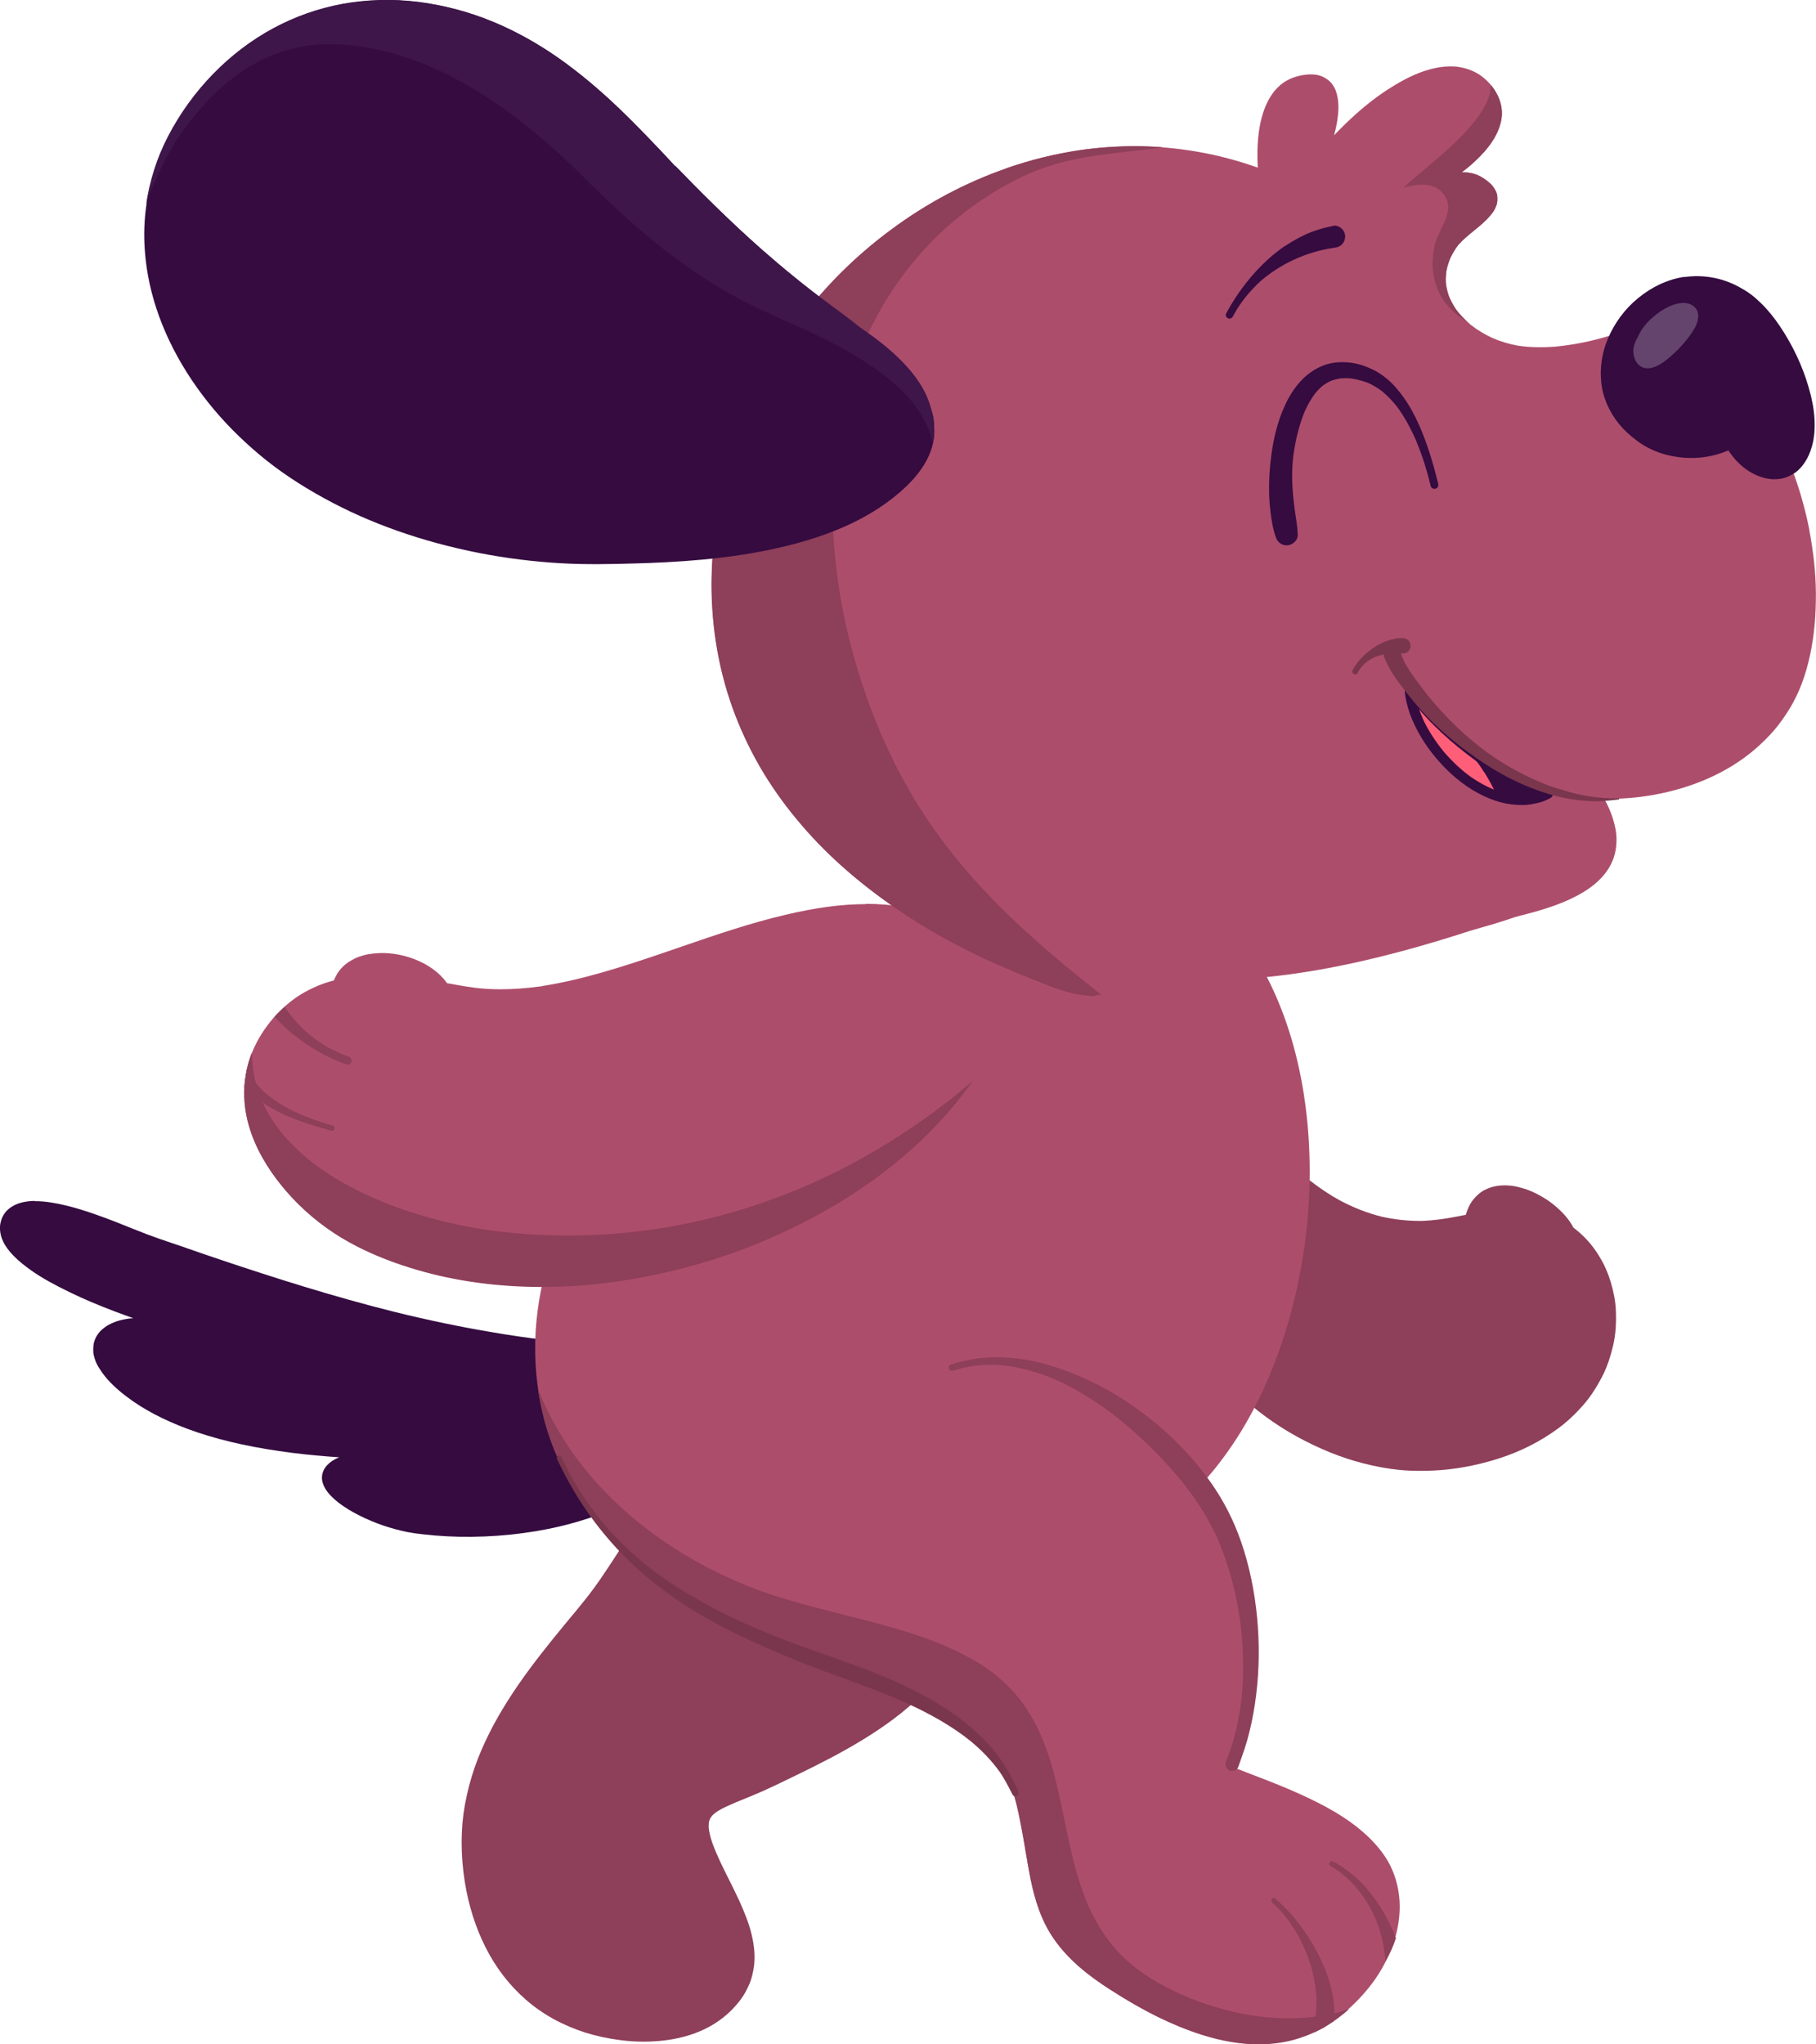 <?xml version="1.0" encoding="UTF-8"?>
<svg id="Layer_2" data-name="Layer 2" xmlns="http://www.w3.org/2000/svg" viewBox="0 0 183.44 206.44">
  <defs>
    <style>
      .cls-1 {
        fill: #fe5e78;
      }

      .cls-2 {
        fill: #8e3f59;
      }

      .cls-3 {
        fill: #ad4d6c;
      }

      .cls-4 {
        fill: #3e164a;
      }

      .cls-5 {
        fill: #64446c;
      }

      .cls-6 {
        fill: #350b40;
      }

      .cls-7 {
        fill: #7a364d;
      }
    </style>
  </defs>
  <g id="OBJECTS">
    <g>
      <path class="cls-6" d="M3.53,121.27c-.22,0-.44,.02-.66,.04-.35,.04-.69,.11-1,.22-.36,.12-.68,.3-.99,.55-.46,.37-.76,.93-.86,1.58-.07,.53,.02,1.11,.28,1.67,.22,.49,.59,1,1.12,1.53,.47,.48,1.06,.96,1.79,1.47,1.03,.72,2.23,1.39,3.87,2.18,1.36,.66,2.82,1.28,4.46,1.9,.64,.24,1.29,.48,1.94,.71h-.04c-.18,0-.36,.02-.54,.05-.56,.09-1,.2-1.38,.36-.22,.09-.44,.19-.65,.31-.16,.09-.3,.21-.44,.32l-.11,.09c-.32,.26-.53,.6-.65,.84-.15,.31-.23,.62-.24,.92-.01,.2-.02,.4,0,.59,.02,.22,.09,.43,.15,.64,.09,.29,.22,.57,.43,.9,.26,.42,.55,.81,.87,1.17,.65,.73,1.48,1.44,2.55,2.19,1.76,1.22,3.95,2.28,6.5,3.14,2.78,.93,5.93,1.61,9.65,2.08,1.54,.19,3.12,.34,4.68,.44-.5,.2-.9,.47-1.19,.77-.44,.45-.63,1.06-.52,1.62,.11,.52,.41,1.03,.9,1.53,.45,.46,1.02,.9,1.72,1.33,.67,.41,1.44,.8,2.29,1.16,.74,.32,1.56,.6,2.43,.84,.41,.11,.83,.21,1.26,.3,.52,.1,1.05,.17,1.6,.23,1.58,.18,3.23,.27,4.88,.25,1.73-.02,3.5-.14,5.25-.38,3.4-.45,6.62-1.34,9.56-2.64,.19-.08,.3-.21,.31-.36,.04,0,.07,0,.1,0,.08,0,.14,0,.2-.02,.24-.05,.56-.2,.69-.42,.36-.65,.63-1.24,.82-1.81,.24-.71,.37-1.43,.45-1.97,.18-1.23,.15-2.55-.11-4.03-.21-1.27-.66-2.57-1.33-3.86-.61-1.17-1.42-2.23-2.4-3.15-.04-.08-.09-.16-.14-.22-.19-.22-.46-.37-.83-.44-.35-.06-.7-.1-1.05-.13l-.24-.02-.66-.07-.66-.07c-.87-.09-1.74-.19-2.62-.3-1.74-.21-3.53-.47-5.32-.78-3.16-.53-6.47-1.22-9.83-2.05-6.28-1.57-12.23-3.48-17.22-5.15-1.45-.49-2.9-.98-4.34-1.49l-.95-.32c-.83-.28-1.65-.56-2.47-.87-.65-.25-1.29-.51-1.93-.76-.77-.31-1.54-.62-2.33-.91-1.66-.61-3.46-1.22-5.36-1.53-.6-.1-1.18-.15-1.71-.14"/>
      <path class="cls-2" d="M75.82,146.32c-.96,0-1.88,.1-2.74,.31-.55,.13-1.14,.33-1.75,.59-.52,.22-1.05,.52-1.72,.97-.82,.55-1.62,1.27-2.53,2.25-1.75,1.89-3.18,4.08-4.45,6.01l-.24,.38c-.59,.9-1.17,1.8-1.78,2.68-.64,.93-1.33,1.83-2.1,2.76l-.25,.31c-3.21,3.86-6.53,7.86-8.82,12.41-.61,1.22-1.11,2.38-1.51,3.54-.4,1.16-.72,2.38-.97,3.73-.44,2.43-.44,5.07,0,7.83,.38,2.35,1.08,4.56,2.09,6.56,1.03,2.05,2.41,3.84,4.09,5.3,1.71,1.49,3.75,2.6,6.07,3.33,1.04,.32,2.18,.57,3.41,.73,.8,.11,1.61,.16,2.41,.16,.39,0,.77-.01,1.16-.04,2.37-.15,4.41-.77,6.07-1.83,1.01-.65,1.89-1.47,2.6-2.44,.31-.42,.58-.92,.84-1.52,.26-.59,.37-1.22,.45-1.7,.14-.96,.07-2.03-.22-3.27-.29-1.21-.77-2.34-1.19-3.29-.34-.75-.71-1.49-1.08-2.23-.61-1.22-1.25-2.48-1.72-3.79-.19-.57-.3-1.04-.35-1.49,0-.19,0-.38,.02-.57,.03-.12,.07-.23,.12-.35,.06-.11,.13-.2,.2-.3,.16-.16,.34-.31,.55-.45,.59-.36,1.24-.63,1.81-.88l.83-.34c.65-.26,1.29-.53,1.93-.81,.92-.41,1.83-.85,2.73-1.29l.58-.28c1.14-.55,2.27-1.11,3.39-1.7,2.56-1.34,4.69-2.65,6.52-4.02,2.13-1.59,3.93-3.39,5.34-5.35,.3-.41,.57-.84,.84-1.27,.22-.36,.13-.83-.21-1.05-.12-.08-.27-.12-.42-.12-.19,0-.38,.07-.51,.19,.03-.06,.05-.12,.06-.19,.12-.57,.2-1.16,.23-1.74,.05-.66,0-1.33-.03-1.83-.08-1.05-.33-2.13-.77-3.32-.37-.98-.91-1.98-1.66-3.07-1.28-1.86-3.07-3.57-5.46-5.23-2.22-1.53-4.55-2.7-6.94-3.46-1.7-.54-3.35-.81-4.91-.81"/>
      <path class="cls-2" d="M124.77,111.79c-.11,0-.19,.02-.27,.06-.98,.45-1.88,1.04-2.67,1.75-.75,.68-1.43,1.5-2,2.43-1.07,1.73-1.78,3.79-2.1,6.12-.14,.98-.18,2.04-.14,3.31,.04,1.04,.16,2.1,.37,3.14,.45,2.18,1.31,4.35,2.57,6.46,2.46,4.13,6.07,7.58,10.46,10,2.23,1.23,4.5,2.15,6.75,2.72,1.21,.31,2.42,.53,3.58,.65,.69,.07,1.4,.1,2.15,.1,.44,0,.86-.01,1.3-.03,2.13-.09,4.35-.5,6.6-1.21,2.2-.7,4.22-1.72,6-3.03,.85-.62,1.67-1.37,2.5-2.31,.7-.78,1.3-1.68,1.91-2.83,.5-.93,.88-2.01,1.18-3.31,.24-1.04,.32-2.2,.26-3.53-.04-.88-.21-1.79-.51-2.8-.25-.85-.6-1.67-1.04-2.41-.5-.86-1.06-1.58-1.7-2.21-.37-.36-.71-.65-1.04-.9-.43-.83-1.11-1.61-2.08-2.38-.46-.37-.99-.7-1.65-1.04-.58-.3-1.21-.53-1.87-.68-.44-.11-.9-.16-1.34-.16-.71,0-1.36,.14-1.93,.42-.47,.22-.89,.58-1.26,1.04-.32,.4-.56,.91-.74,1.52l-.45,.08-.39,.08c-1.39,.27-2.52,.41-3.55,.45h-.29c-1.24,0-2.51-.14-3.78-.42-1.46-.36-2.92-.93-4.33-1.69-1.91-1.06-3.85-2.56-6.11-4.72-1.25-1.2-2.54-2.55-3.75-3.84,.04-.11,.03-.26-.03-.41-.1-.24-.36-.41-.63-.41"/>
      <path class="cls-3" d="M110.75,86.16c-.82,0-1.67,.04-2.53,.11-2.41,.2-5.01,.73-7.94,1.6-2.4,.72-4.86,1.63-7.52,2.78-2.42,1.06-4.77,2.22-6.99,3.45-5.19,2.88-10.08,6.34-14.51,10.26-2.26,2-4.43,4.19-6.45,6.51-2,2.31-3.79,4.75-5.3,7.25-3.25,5.36-5.06,10.84-5.4,16.28-.18,2.99,.1,5.97,.84,8.83,.73,2.8,1.95,5.5,3.62,8.02,2.93,4.41,7.28,8.32,12.95,11.62,3.22,1.88,6.94,3.57,11.36,5.18l1.54,.56c3.13,1.12,6.38,2.28,9.39,3.84,1.98,1.04,3.6,2.14,4.96,3.35,.93,.86,1.72,1.78,2.36,2.75,.55,.87,.99,1.8,1.32,2.76,.2,.63,.34,1.28,.46,1.85,.16,.72,.29,1.44,.42,2.16,.11,.58,.2,1.17,.3,1.76,.11,.65,.22,1.3,.34,1.94,.34,1.84,.88,4.2,2.14,6.23,1.6,2.59,4.05,4.37,6.01,5.63,3.38,2.18,6.32,3.63,9.24,4.56,2,.64,3.93,.96,5.76,.96,1.49,0,2.91-.22,4.22-.65,2.58-.84,5-2.62,7-5.12,.93-1.17,1.68-2.48,2.24-3.91,.54-1.38,.82-2.86,.81-4.26-.01-1.4-.33-2.78-.92-4-.49-1-1.24-1.99-2.22-2.94-2.06-1.98-4.62-3.29-6.85-4.31-1.68-.77-3.43-1.44-5.13-2.09l-1.42-.55c.2-.74,.37-1.49,.51-2.22,.25-1.3,.45-2.67,.59-4.21,.26-2.79,.21-5.64-.14-8.47-.35-2.87-1.02-5.64-1.99-8.25-.5-1.34-1.08-2.65-1.73-3.89-.25-.48-.54-.97-.89-1.5,1.1-1.13,2.17-2.48,3.28-4.11,1.13-1.67,2.18-3.54,3.11-5.55,1.82-3.95,3.14-8.27,3.92-12.86,.78-4.57,.98-9.16,.6-13.65-.4-4.63-1.4-8.9-2.97-12.68-.74-1.78-1.6-3.44-2.56-4.92-.48-1.15-.93-2.05-1.42-2.83-.72-1.15-1.62-2.21-2.66-3.17-.95-.86-2-1.6-3.12-2.19-1.1-.57-2.27-1.02-3.49-1.33-1.59-.41-3.28-.61-5.17-.61"/>
      <path class="cls-3" d="M182.78,53.56c-.43-2.19-1.05-4.34-1.84-6.4-1.28-3.31-2.97-6.26-5.03-8.77-2.22-2.7-4.77-4.74-7.58-6.04-.14-.06-.29-.08-.44-.06-.07,.01-.14,.03-.19,.06-.16-.16-.4-.23-.63-.2-.08,.01-.16,.04-.23,.07-.93,.45-1.89,.86-2.86,1.22l-.15,.07h0c-1.8,.61-3.58,1.07-5.31,1.32-.45,.07-.9,.12-1.36,.17-1.43,.11-2.67,.08-3.81-.09-.9-.16-1.78-.42-2.62-.79-.79-.37-1.52-.81-2.18-1.33-.57-.49-1.07-1.01-1.48-1.56-.31-.47-.56-.93-.74-1.4-.14-.42-.23-.83-.28-1.26-.03-.41,0-.82,.05-1.2,.09-.47,.23-.91,.42-1.35,.24-.49,.5-.93,.78-1.3,.47-.54,1.03-1,1.58-1.44,.58-.47,1.17-.95,1.66-1.53,.12-.14,.23-.28,.33-.43,.11-.16,.19-.34,.27-.53,.15-.35,.13-.73,.11-1.02-.04-.38-.26-.71-.47-.99-.1-.14-.23-.25-.36-.36-.19-.17-.41-.33-.67-.49-.59-.37-1.29-.55-2.09-.52,.69-.53,1.29-1.07,1.84-1.62,1.33-1.35,2.07-2.71,2.2-4.02,.14-1.48-.65-3.04-2.06-4.09-.61-.45-1.35-.75-2.18-.9-.59-.11-1.25-.1-1.97,0-.12,.02-.23,.03-.35,.06-1.51,.29-3.03,.96-4.91,2.17-1.46,.94-2.89,2.1-4.38,3.55-.37,.36-.73,.73-1.09,1.1,.22-.8,.34-1.47,.4-2.09,.08-.84,.03-1.56-.16-2.2-.08-.29-.21-.56-.4-.83-.18-.27-.45-.5-.82-.71-.53-.3-1.23-.39-2.08-.26-.04,0-.08,.01-.13,.02-.98,.17-1.79,.56-2.42,1.16-.61,.58-1.09,1.35-1.44,2.3-.42,1.14-.64,2.44-.69,4.09-.01,.64,0,1.23,.03,1.79-3.97-1.42-8.13-2.14-12.35-2.16-1.89,0-3.82,.13-5.74,.42-2.45,.37-4.89,.97-7.26,1.8-4.14,1.44-8.06,3.52-11.67,6.19-1.8,1.33-3.51,2.8-5.08,4.36-1.51,1.5-2.99,3.21-4.38,5.07-2.67,3.57-4.76,7.52-6.22,11.75-.76,2.19-1.35,4.53-1.8,7.18-.43,2.49-.65,5-.66,7.43,0,4.63,.8,9.08,2.4,13.24,.77,2.01,1.74,3.98,2.87,5.85,1.09,1.8,2.4,3.58,3.87,5.3,2.75,3.2,6.2,6.19,10.26,8.88,1.9,1.26,3.93,2.44,6.19,3.59,2,1.02,4.18,1.99,6.87,3.06l.51,.2c.78,.31,1.6,.64,2.42,.9,1.03,.33,2.07,.52,3.08,.57,.04,0,.09,0,.13,0,.1-.01,.19-.05,.27-.1,4.4-.19,9.1-.67,14.36-1.45,5.06-.76,10.15-1.73,14.89-2.67l.1-.04h0s.07,0,.11,0c.12-.02,.23-.06,.33-.13,.34-.24,.75-.51,1.17-.74,.65-.32,1.33-.55,1.91-.73,.81-.25,1.66-.45,2.38-.61,1-.22,2.02-.43,3.03-.64,1.95-.4,3.97-.8,5.91-1.35,1.62-.45,2.89-.92,3.98-1.46,1.36-.67,2.33-1.39,3.06-2.25,.4-.47,.73-1.02,.95-1.59,.23-.61,.35-1.28,.35-2.03,0-.65-.13-1.38-.4-2.21-.19-.59-.46-1.21-.84-1.91,1.41,.04,2.87-.05,4.31-.27,.24-.04,.49-.08,.73-.12,1.92-.35,3.75-.9,5.43-1.64,1.75-.77,3.33-1.75,4.69-2.9,.72-.61,1.38-1.27,1.98-1.95,.57-.67,1.12-1.44,1.63-2.28,.91-1.51,1.58-3.27,2.03-5.38,.4-1.88,.59-3.89,.58-6.14-.01-2.06-.24-4.21-.66-6.4Z"/>
      <path class="cls-2" d="M54.94,143.26c.73,2.8,1.94,5.5,3.62,8.02,2.94,4.42,7.3,8.33,12.96,11.63,3.2,1.87,6.92,3.56,11.36,5.18l1.54,.56,.1,.04c3.1,1.11,6.3,2.26,9.29,3.8,2,1.05,3.61,2.15,4.95,3.35,.93,.86,1.73,1.78,2.36,2.74,.55,.88,.99,1.81,1.32,2.76,.19,.64,.34,1.28,.46,1.85,.15,.72,.29,1.43,.42,2.15,.1,.59,.2,1.17,.3,1.75l.07,.41,.02,.1c.08,.48,.16,.96,.25,1.43,.34,1.84,.89,4.21,2.15,6.24,1.6,2.59,4.06,4.38,6.02,5.64,3.37,2.18,6.31,3.62,9.24,4.56,2,.64,3.94,.97,5.77,.97,1.49,0,2.91-.22,4.23-.66,1.74-.57,3.4-1.55,4.91-2.9-.39,.13-.78,.25-1.18,.35-1.13,.28-2.28,.46-3.44,.54-2.41,.15-4.85-.08-7.2-.64-1.19-.28-2.36-.63-3.5-1.06-1.09-.41-2.15-.88-3.18-1.42-.98-.51-1.93-1.08-2.82-1.75-.83-.62-1.6-1.32-2.28-2.1-.63-.72-1.2-1.49-1.69-2.32-.48-.8-.9-1.65-1.25-2.51-.73-1.79-1.23-3.65-1.66-5.53-.84-3.76-1.39-7.64-2.93-11.2h0s0,0,0,0c0-.01-.01-.03-.02-.04,0,0,0,0,0-.01,0,0,0,0,0,0,0,0,0,0,0,0,0,0,0,0,0,0-.31-.68-.64-1.35-1.03-1.99-.38-.64-.81-1.25-1.27-1.83,.02,.02,.03,.03,.04,.06-.44-.53-.9-1.05-1.41-1.52s-1.03-.9-1.59-1.3c.02,.01,.03,.02,.05,.03-.86-.61-1.77-1.14-2.7-1.61-.98-.5-1.99-.94-3.02-1.34,0,0,.02,0,.03,.01-.02,0-.04-.01-.06-.02,0,0,0,0,0,0,0,0,0,0,0,0-4.28-1.62-8.77-2.5-13.16-3.72-1.13-.31-2.25-.65-3.36-1.02-.94-.32-1.87-.67-2.79-1.06-1.79-.75-3.53-1.61-5.21-2.59-4.11-2.41-7.85-5.49-10.8-9.24-1.48-1.88-2.76-3.91-3.77-6.08-.26-.57-.51-1.14-.74-1.72,.15,1.02,.35,2.02,.61,3.01"/>
      <path class="cls-2" d="M105.13,175.23s0,0,0-.01c0,0,0,0,0,.01"/>
      <path class="cls-2" d="M98.55,137.21c-.85,.12-1.68,.31-2.49,.58-.17,.05-.28,.23-.23,.41,.05,.17,.24,.28,.42,.23,.64-.21,1.29-.37,1.95-.48h-.02c1.1-.15,2.22-.17,3.32-.05,1.5,.18,2.98,.59,4.39,1.12-.05-.02-.09-.03-.14-.06,2.23,.86,4.27,2.11,6.21,3.5-.06-.04-.12-.09-.19-.13,1.44,1.05,2.8,2.22,4.09,3.46,1.2,1.16,2.35,2.38,3.41,3.66,1.46,1.81,2.74,3.76,3.7,5.88,1.09,2.52,1.81,5.17,2.23,7.87,0,0,0-.01,0-.02,.41,2.78,.5,5.6,.21,8.4,0,0,0-.01,0-.02,0,.01,0,.02,0,.03,0,.05,0,.1-.02,.15,0-.02,0-.05,0-.07-.23,1.96-.66,3.9-1.36,5.74,.02-.05,.04-.1,.06-.16-.1,.25-.19,.5-.28,.75-.06,.16,0,.38,.08,.51,.09,.15,.24,.26,.42,.31,.17,.04,.35,.01,.51-.08,.17-.1,.24-.24,.3-.42,.1-.28,.2-.57,.3-.85,.1-.27,.19-.54,.28-.81,.2-.6,.37-1.2,.52-1.82,.3-1.22,.52-2.46,.67-3.7,.32-2.6,.34-5.23,.09-7.84-.25-2.57-.76-5.13-1.6-7.57-.74-2.15-1.77-4.19-3.09-6.05-1.34-1.9-2.92-3.64-4.65-5.19-.93-.83-1.91-1.59-2.92-2.32-.98-.7-2.01-1.35-3.07-1.93-2.07-1.14-4.29-2.04-6.57-2.63-1.08-.28-2.19-.43-3.3-.51-.38-.03-.77-.04-1.15-.04-.7,0-1.41,.05-2.1,.14m26.67,26.09s.01,.09,.02,.13c0-.04-.01-.09-.02-.13m.19,8.4s0-.06,0-.08c0,0,0,0,0-.01,0,.03,0,.06-.01,.09"/>
      <path class="cls-7" d="M56.38,146.99c-.12,.07-.16,.21-.11,.34,1.03,2.22,2.28,4.34,3.75,6.3,.7,.93,1.45,1.83,2.24,2.69,.78,.84,1.6,1.63,2.46,2.39,.85,.75,1.74,1.46,2.66,2.13,.92,.67,1.88,1.32,2.86,1.91,2.02,1.21,4.12,2.27,6.26,3.24,2.48,1.12,5.01,2.14,7.58,3.07,2.53,.92,5.06,1.82,7.51,2.93,2.31,1.06,4.56,2.29,6.54,3.9-.04-.03-.07-.06-.11-.09,1.11,.92,2.11,1.94,2.95,3.11-.02-.03-.04-.06-.06-.09,.53,.75,.95,1.58,1.37,2.4,.08,.16,.29,.22,.44,.14,.17-.09,.21-.28,.14-.45-.3-.68-.62-1.34-.99-1.98-.32-.56-.68-1.1-1.06-1.62-.71-.97-1.55-1.83-2.45-2.63-1.86-1.65-3.99-2.96-6.21-4.06-2.2-1.1-4.49-2-6.81-2.82-2.29-.81-4.59-1.6-6.85-2.49-1.23-.48-2.46-1.01-3.67-1.56l.15,.07c-.89-.41-1.78-.83-2.65-1.29-.86-.45-1.7-.93-2.54-1.41-1.63-.95-3.2-2.02-4.68-3.21,.01,.01,.02,.02,.04,.03-.03-.02-.06-.05-.08-.07,0,0,0,0,0,0h0c-1-.82-1.95-1.7-2.85-2.63-.98-1.02-1.87-2.11-2.7-3.26h0c-1.08-1.53-2.02-3.15-2.81-4.86-.04-.09-.13-.13-.22-.13-.04,0-.08,.01-.12,.03m8.7,10.86l.05,.04s-.03-.03-.05-.04c0,0,0,0,0,0"/>
      <path class="cls-2" d="M128.49,191.74c-.09,.09-.11,.27,0,.36,.57,.5,1.07,1.05,1.53,1.65-.02-.02-.03-.04-.05-.06,.41,.53,.77,1.1,1.11,1.68,.33,.59,.62,1.22,.88,1.85,.25,.62,.46,1.26,.62,1.91,.16,.64,.27,1.3,.35,1.96,.08,.81,.07,1.63-.03,2.44-.05,.34-.11,.68-.19,1.01-.06,.24-.03,.48,.07,.69,.23-.12,.46-.23,.68-.34l.14-.07c.13-.08,.27-.16,.4-.25,.25-.16,.49-.31,.74-.47,.03-.29,.05-.59,.05-.88,0-.63-.09-1.27-.2-1.89-.24-1.27-.7-2.48-1.26-3.64-.28-.59-.6-1.16-.94-1.72-.34-.55-.71-1.07-1.09-1.59-.73-.97-1.55-1.86-2.46-2.65-.05-.05-.12-.07-.18-.07s-.12,.02-.17,.07m3.44,5.4s.01,.03,.02,.04c0-.02-.01-.03-.02-.04"/>
      <path class="cls-2" d="M134.31,188.07c-.07,.13-.03,.31,.1,.38,.36,.2,.7,.41,1.02,.66,0,0,0,0,0,0,0,0,0,0,0,0,0,0,0,0,.01,0,.02,0,.03,.02,.05,.04,0,0-.01,0-.01,0,.36,.28,.7,.59,1.02,.91,.33,.33,.63,.7,.92,1.07,.66,.87,1.19,1.82,1.61,2.82,.23,.57,.41,1.15,.55,1.74,.14,.57,.23,1.13,.31,1.7,.03,.23,.04,.45,.06,.67,.21-.36,.4-.74,.58-1.12,0,.01-.01,.03-.01,.04,.18-.41,.35-.84,.49-1.27,0,0,0,0,0,0,0-.02-.02-.04-.03-.07-.41-1.06-.94-2.08-1.53-3.04-.28-.45-.59-.88-.91-1.3-.36-.46-.74-.9-1.15-1.31-.8-.79-1.72-1.47-2.71-2.01-.05-.03-.09-.04-.14-.04-.09,0-.19,.05-.24,.14m6.24,8.85s0,0,0,.01c0,0,0,0,0-.01"/>
      <path class="cls-2" d="M135.48,189.14l-.03-.03s.02,.02,.03,.03"/>
      <path class="cls-3" d="M37.22,96.35c-.34,.07-.67,.16-1,.28-.32,.11-.61,.28-.9,.45-.53,.32-.99,.79-1.3,1.32-.37,.64-.57,1.35-.61,2.09-.02,.41,.24,.78,.66,.83,.39,.04,.81-.25,.83-.66,.01-.26,.05-.52,.11-.78,.07-.22,.15-.43,.25-.63,.11-.18,.23-.34,.37-.5,.18-.17,.38-.33,.59-.46,.29-.16,.59-.28,.91-.38,.44-.11,.89-.17,1.35-.18,.67,0,1.34,.09,2,.25,.63,.17,1.25,.42,1.83,.73,.41,.25,.79,.52,1.14,.85,.22,.23,.42,.48,.6,.76,.13,.23,.23,.48,.31,.73,.05,.18,.24,.34,.41,.4,.18,.07,.39,.07,.57,0,.18-.08,.33-.23,.4-.41,.08-.2,.05-.38,0-.57-.38-1.23-1.35-2.22-2.42-2.89-1.23-.76-2.65-1.21-4.09-1.32-.2-.02-.41-.02-.61-.02-.46,0-.92,.04-1.38,.12m4.93,2.27s.05,.03,.07,.04c-.02-.01-.05-.03-.07-.04m1.31,.96s.03,.03,.04,.04c-.01-.01-.03-.03-.04-.04m-8.47,.34s-.01,.05-.02,.07c0-.02,.01-.05,.02-.07"/>
      <path class="cls-3" d="M35.48,98.09c-.18,.09-.32,.22-.4,.41-.08,.19-.07,.39,0,.57,.15,.36,.62,.58,.98,.4,.3-.16,.61-.28,.93-.39,.4-.1,.8-.15,1.21-.17,.64,0,1.26,.1,1.88,.25,.8,.22,1.58,.52,2.35,.84,.38,.16,.82-.04,.98-.42,.15-.38-.04-.82-.42-.98-1.18-.49-2.39-.92-3.65-1.12-.33-.05-.67-.08-1-.08-.99,0-1.98,.22-2.86,.68"/>
      <path class="cls-3" d="M37.44,97.08c-.18,0-.38,.15-.49,.29-.12,.16-.17,.36-.14,.56,.03,.19,.13,.37,.29,.49,.17,.13,.35,.15,.56,.15,.09,0,.18,0,.27-.01,.77,0,1.52,.11,2.27,.29,1.16,.32,2.25,.8,3.32,1.35,.36,.18,.83-.07,.98-.42,.07-.18,.07-.39,0-.57-.09-.2-.23-.31-.41-.4-1-.51-2.03-.97-3.1-1.29-.57-.17-1.15-.29-1.73-.37-.38-.05-.76-.07-1.14-.07-.22,0-.44,0-.66,.01m2.63,1.73s.08,.02,.12,.03c-.04-.01-.08-.02-.12-.03m.14,.04s.03,0,.05,.01c-.02,0-.03,0-.05-.01"/>
      <path class="cls-3" d="M87.46,91.3c-2.4,0-5.06,.35-8.13,1.08-3.58,.84-7.07,2.04-10.45,3.2l-2.01,.69c-4.04,1.37-8,2.66-12.08,3.3l-.11,.03c-1.52,.2-2.87,.3-4.13,.3-.86,0-1.69-.05-2.47-.14-.66-.08-1.33-.19-1.99-.31l-.31-.06-.85-.14c-1.43-.23-2.59-.4-3.64-.52-1.2-.14-2.27-.21-3.27-.21-1.37,0-2.63,.13-3.84,.38-1.12,.24-2.23,.65-3.29,1.23-1.03,.55-2.02,1.33-2.94,2.3-.9,.96-1.67,2.08-2.22,3.24-.51,1.08-.84,2.24-.98,3.44-.63,5.6,3.17,10.25,5.49,12.53,1.72,1.68,3.68,3.09,5.84,4.19,1.81,.92,3.86,1.72,6.08,2.37,3.88,1.13,8.12,1.71,12.62,1.71h.61c4.46-.06,9.09-.7,13.74-1.92,4.48-1.17,8.84-2.87,12.96-5.07,4.07-2.16,7.74-4.77,10.91-7.75,2.08-1.95,3.98-4.18,5.66-6.64,2.11-3.09,3.5-6.33,4.12-9.63,.08-.44-.16-.84-.57-.94-.05-.06-.09-.11-.14-.17-.03-.04-.06-.09-.1-.12-1.54-1.69-3.25-3.07-5.09-4.1-1.67-.93-3.54-1.59-5.55-1.96-1.23-.23-2.54-.34-3.9-.34"/>
      <path class="cls-2" d="M24.99,107.7c-.02,.12-.05,.24-.07,.36v-.05c-.05,.32-.11,.64-.15,.97l-.02,.14c-.03,.21-.05,.43-.07,.64-.31,5.33,3.31,9.73,5.54,11.93,1.73,1.69,3.69,3.09,5.84,4.18,1.82,.93,3.87,1.73,6.08,2.37,3.89,1.14,8.14,1.72,12.63,1.72h.61c4.45-.06,9.08-.71,13.75-1.93,4.49-1.17,8.85-2.87,12.96-5.07,4.06-2.15,7.73-4.76,10.92-7.75,1.91-1.8,3.66-3.82,5.24-6.04-1.62,1.4-3.31,2.71-5.06,3.94-4.28,3.02-8.89,5.56-13.77,7.46-4.86,1.9-9.96,3.21-15.15,3.8-2.62,.3-5.25,.44-7.89,.39-1.35-.03-2.71-.09-4.06-.21-1.17-.1-2.34-.23-3.51-.41-1.79-.28-3.57-.66-5.31-1.14-1.9-.52-3.78-1.16-5.58-1.95-1.79-.78-3.54-1.68-5.15-2.78-.78-.53-1.55-1.11-2.26-1.75-.68-.6-1.32-1.25-1.91-1.94-1.14-1.37-2.05-2.91-2.58-4.61-.28-.89-.47-1.8-.53-2.73-.02-.31-.04-.62-.05-.94-.18,.45-.33,.92-.45,1.4"/>
      <path class="cls-2" d="M24.92,108.06s0-.02,0-.03c-.06,.32-.12,.65-.16,.97,0,.04-.01,.08-.02,.13-.02,.2-.04,.4-.06,.6,.25,.3,.54,.57,.83,.83,.73,.65,1.57,1.17,2.43,1.62,1.73,.91,3.61,1.46,5.48,1.99,.14,.04,.3,0,.35-.15,.05-.13,0-.32-.15-.35-1.66-.48-3.3-1.06-4.82-1.9h0s-.02-.01-.03-.01h-.02s.02,0,.02,0c-.01,0-.02-.01-.03-.02h0c-.8-.47-1.55-1-2.21-1.62-.52-.52-.97-1.09-1.35-1.72-.09-.15-.17-.3-.25-.45l-.02,.13Z"/>
      <polyline class="cls-2" points="28.75 111.72 28.74 111.72 28.75 111.72"/>
      <path class="cls-2" d="M28.17,102.22c-.15,.15-.3,.3-.44,.46,.39,.41,.79,.81,1.2,1.19,.57,.52,1.18,.98,1.8,1.42,1.31,.91,2.73,1.65,4.23,2.19,.21,.07,.45-.02,.53-.23,.08-.2-.02-.46-.23-.53-.78-.28-1.52-.62-2.25-1.02-.92-.54-1.76-1.18-2.52-1.91,0,0,.01,0,.02,.01-.65-.65-1.25-1.36-1.77-2.12-.19,.18-.38,.37-.57,.55"/>
      <path class="cls-2" d="M101.69,16.99c-4.15,1.45-8.08,3.53-11.67,6.2-1.81,1.33-3.51,2.8-5.08,4.36-1.51,1.5-2.98,3.2-4.38,5.06-2.67,3.58-4.77,7.53-6.23,11.77-.76,2.2-1.35,4.55-1.8,7.17-.43,2.49-.65,4.99-.66,7.44,0,4.63,.8,9.08,2.4,13.24,.78,2.02,1.74,3.99,2.87,5.85,1.1,1.81,2.4,3.59,3.88,5.3,2.74,3.2,6.19,6.18,10.26,8.88,1.9,1.27,3.93,2.44,6.19,3.59,2.02,1.03,4.21,2,6.87,3.06l.51,.2c.86,.34,1.63,.65,2.42,.9,1.02,.33,2.06,.52,3.08,.58,.05,0,.09,0,.14,0,.09-.01,.18-.05,.28-.11,.16,0,.33-.01,.49-.02-2.1-1.64-4.17-3.33-6.17-5.09-3.22-2.83-6.27-5.86-8.94-9.23-1.63-2.06-3.12-4.24-4.42-6.52-1.33-2.34-2.48-4.77-3.46-7.28-.96-2.45-1.77-4.96-2.41-7.51-.66-2.61-1.15-5.27-1.44-7.96-.29-2.64-.4-5.31-.28-7.97,.12-2.65,.45-5.31,1.06-7.9,.59-2.52,1.41-5,2.51-7.35,1.08-2.29,2.39-4.46,3.95-6.45,1.55-1.98,3.31-3.79,5.27-5.36,1.97-1.58,4.12-2.95,6.4-4.03,1.39-.65,2.85-1.16,4.34-1.52,1.48-.36,2.99-.59,4.5-.78,1.5-.19,3.02-.33,4.52-.53,.25-.03,.51-.07,.76-.11-.91-.07-1.83-.11-2.76-.11-1.9,0-3.83,.14-5.74,.42-2.44,.37-4.88,.97-7.27,1.8"/>
      <path class="cls-2" d="M150.53,9.29c-.07,.32-.17,.64-.31,.94-.13,.3-.28,.58-.45,.86-.4,.66-.87,1.27-1.39,1.85-1.12,1.26-2.38,2.38-3.66,3.47-.61,.52-1.21,1.02-1.82,1.54-.4,.34-.79,.68-1.17,1.04,.04-.01,.08-.03,.12-.04,.46-.14,.94-.26,1.42-.29,.44-.03,.89-.02,1.32,.11,.2,.06,.4,.13,.58,.25,.1,.06,.19,.12,.28,.19,.06,.05,.11,.1,.17,.16,.16,.17,.31,.36,.42,.57,.06,.11,.12,.23,.15,.36,.03,.1,.06,.2,.07,.3,.03,.22,.04,.44,0,.66-.03,.18-.06,.36-.12,.54-.16,.5-.39,.98-.62,1.45-.21,.43-.41,.86-.54,1.31,0-.02,0-.04,.01-.06-.09,.35-.16,.7-.21,1.05-.04,.34-.07,.68-.07,1.03,0,0,0,0,0-.01,0,.31,.01,.63,.06,.93,.04,.31,.1,.62,.18,.93,.07,.25,.15,.49,.25,.73,.1,.25,.22,.49,.35,.73,.15,.26,.31,.51,.49,.74,.17,.22,.36,.43,.55,.63-.01-.01-.03-.03-.05-.05,.24,.24,.48,.46,.75,.67,.26,.2,.53,.38,.82,.56t0,0s0,0,0,0c0,0,0,0,0,0,.03,.02,.07,.04,.1,.06-.43-.4-.82-.82-1.14-1.26-.31-.46-.55-.92-.74-1.4-.14-.41-.23-.82-.28-1.25-.03-.42,0-.82,.05-1.2,.09-.48,.23-.92,.41-1.35,.24-.5,.51-.93,.79-1.29,.46-.53,1.01-.98,1.55-1.42,.63-.51,1.21-.98,1.68-1.55,.12-.14,.23-.28,.33-.43,.11-.16,.19-.35,.26-.53,.15-.34,.14-.69,.11-1.03-.04-.36-.25-.7-.47-1-.09-.12-.21-.24-.36-.36-.19-.17-.41-.33-.67-.5-.6-.37-1.3-.55-2.1-.53,.66-.46,1.26-.99,1.85-1.59,1.33-1.35,2.07-2.71,2.21-4.03,.11-1.09-.3-2.24-1.09-3.19,0,.24-.04,.48-.09,.72"/>
      <path class="cls-6" d="M134.68,22.81c-.6,.12-1.19,.27-1.77,.46-.61,.2-1.2,.47-1.77,.78-.49,.26-.97,.55-1.43,.85-.51,.34-.99,.73-1.45,1.13-1.79,1.59-3.27,3.51-4.4,5.62-.1,.18,0,.41,.18,.49,.2,.09,.4,0,.49-.18,.14-.25,.28-.5,.43-.75,0,0,0,0,0,.01,0,0,0,0,0-.01,0-.02,.02-.03,.03-.05,0,.01-.01,.02-.02,.03,.65-1.02,1.44-1.95,2.33-2.77-.02,.02-.04,.03-.06,.05,.78-.69,1.64-1.29,2.55-1.79h0c.63-.33,1.26-.64,1.93-.88,.59-.22,1.2-.4,1.81-.55,.45-.1,.9-.19,1.36-.25,.29-.04,.54-.16,.73-.39,.19-.23,.28-.52,.26-.82-.03-.28-.17-.55-.39-.74-.2-.17-.51-.3-.78-.26-.01,0-.02,0-.03,0m-.89,2.39c-.07,.02-.14,.03-.22,.05,.07-.02,.14-.03,.22-.05m-3.83,1.4s-.03,.02-.05,.03c.02,0,.03-.02,.05-.03m-5,4.61s0,0,0,0c0,0,0-.01,.01-.02,0,0,0,.01-.01,.02"/>
      <path class="cls-6" d="M170.13,27.96h-.02c-1.63,.25-3.24,.99-4.66,2.16-1.32,1.08-2.37,2.5-3.05,4.12-.57,1.36-.8,2.85-.66,4.3,.13,1.48,.77,3,1.79,4.26,.5,.61,1.13,1.2,1.88,1.75,.86,.63,1.85,1.1,2.94,1.38,1.28,.33,2.64,.41,3.93,.21,.81-.12,1.58-.34,2.31-.66,1.02,1.59,2.53,2.65,4.13,2.88,.33,.05,.7,.04,1.06,0,.07-.01,.15-.02,.22-.04,.45-.09,.89-.29,1.35-.6,.33-.23,.66-.58,.96-1.03,.31-.46,.55-1.01,.73-1.65,.23-.83,.31-1.74,.24-2.85-.06-.93-.24-1.9-.58-3.07-.62-2.15-1.6-4.23-2.9-6.17-.59-.88-1.23-1.67-1.91-2.33-.38-.37-.7-.65-1.02-.89-.44-.33-.93-.61-1.35-.83-1.62-.86-3.54-1.19-5.38-.92"/>
      <path class="cls-5" d="M169.75,30.61h-.03c-.98,.15-1.99,.7-3,1.64-.45,.41-.84,.91-1.12,1.45-.06,.12-.11,.23-.16,.34-.1,.16-.19,.33-.26,.51-.18,.42-.23,.82-.17,1.22,.07,.46,.26,.85,.55,1.1,.3,.27,.68,.37,1.13,.3,.31-.05,.66-.18,1.03-.4,.39-.23,.74-.52,1.04-.78,.3-.26,.64-.58,.98-.95,.65-.7,1.13-1.33,1.47-1.95,.23-.43,.55-1.24,.14-1.87-.37-.57-1.07-.69-1.6-.61"/>
      <path class="cls-6" d="M94.35,43.21c-.03-.43-.11-.9-.23-1.39-.18-.69-.51-1.41-1.04-2.26-.41-.65-.91-1.29-1.53-1.94-.71-.9-1.57-1.81-2.7-2.85-1.61-1.48-3.37-2.77-5.07-4.02-2.3-1.7-4.58-3.55-6.79-5.5-3.38-2.98-6.49-6.12-8.82-8.52l.05,.08c-.48-.52-.96-1.03-1.45-1.54-1.4-1.47-2.85-2.98-4.35-4.41-2.01-1.91-3.94-3.52-5.92-4.92-2.17-1.52-4.41-2.77-6.67-3.71-2.43-1.01-4.99-1.69-7.62-2.02-2.55-.32-5.11-.24-7.62,.21-2.42,.45-4.76,1.27-6.95,2.45-4.45,2.4-8.23,6.28-10.65,10.94-1.13,2.18-1.87,4.55-2.22,7.02-.2,1.4-.25,2.85-.15,4.33,.06,.88,.17,1.78,.33,2.67,.8,4.41,2.91,8.85,6.11,12.85,1.49,1.87,3.24,3.64,5.2,5.28,1.87,1.56,3.98,2.98,6.46,4.34,4.59,2.53,9.87,4.4,15.72,5.55,2.67,.52,5.44,.87,8.24,1.03,2.48,.14,5.02,.09,7.4,.02,4.03-.11,9.33-.39,14.56-1.58,5.52-1.25,9.67-3.21,12.69-6,1.77-1.64,2.76-3.3,3-5.05,.05-.35,.06-.7,.04-1.08"/>
      <path class="cls-6" d="M94.18,42.07c-.08-.67-.28-1.32-.54-1.94-.55-1.3-1.43-2.44-2.4-3.46-1.93-2.02-4.29-3.57-6.66-5.02-.16-.09-.41-.08-.57-.02-.19,.07-.34,.21-.42,.39-.08,.18-.09,.39-.02,.57,.08,.21,.21,.31,.39,.42,.11,.07,.21,.13,.32,.19,0,0,0,0-.02-.01,2.14,1.33,4.25,2.78,6.01,4.61,.66,.72,1.26,1.49,1.73,2.35,.26,.52,.47,1.06,.61,1.63,.09,.47,.13,.94,.12,1.42-.01,.17-.03,.35-.06,.52-.06,.4,.2,.8,.61,.86,.4,.07,.81-.2,.87-.61,.07-.5,.1-1,.06-1.51,0-.14-.02-.27-.04-.41m-3.92-4.27s-.07-.07-.1-.11c.03,.03,.07,.07,.1,.11"/>
      <path class="cls-6" d="M94.06,42.65c-.05-.44-.18-.86-.34-1.27-.15-.38-.56-.6-.95-.46-.38,.13-.61,.57-.47,.95,.1,.25,.18,.5,.24,.76,.04,.25,.06,.5,.05,.76,0,.03,0,.06,0,.08-.02,.21,0,.39,.11,.57,.11,.16,.28,.27,.47,.31,.2,.04,.41,0,.57-.11,.15-.1,.29-.29,.31-.47,.03-.31,.04-.61,.02-.91,0-.07-.01-.14-.02-.21"/>
      <path class="cls-6" d="M93.79,41.07c-.14-.39-.56-.6-.95-.46-.38,.13-.6,.57-.46,.95,.1,.3,.19,.59,.26,.89,.06,.33,.09,.67,.1,1.01,.01,.41,.4,.73,.8,.7,.42-.03,.71-.39,.7-.8,0-.09,0-.17-.01-.26-.05-.7-.19-1.38-.43-2.04"/>
      <path class="cls-6" d="M93.88,41.11c-.15-.38-.55-.6-.95-.46-.37,.13-.62,.58-.46,.95,.08,.2,.14,.39,.19,.6,.04,.29,.06,.58,.04,.88-.01,.19,.12,.4,.25,.52,.15,.13,.35,.2,.54,.18,.2-.01,.38-.1,.52-.25,.14-.16,.17-.34,.18-.55,0-.17,0-.34,0-.51-.03-.47-.14-.93-.31-1.36"/>
      <path class="cls-6" d="M93.98,41.14c-.14-.38-.57-.6-.96-.46-.38,.13-.6,.57-.46,.95,.07,.19,.13,.38,.17,.57,.06,.37,.09,.73,.08,1.11,0,.41,.41,.72,.8,.7,.2-.01,.38-.1,.51-.25,.14-.16,.18-.34,.18-.54,0-.18,0-.35-.01-.52-.03-.53-.14-1.05-.32-1.55"/>
      <path class="cls-6" d="M93.98,41.19c-.15-.38-.56-.6-.95-.46-.38,.13-.61,.57-.46,.95,.07,.2,.14,.4,.19,.61,.04,.27,.06,.55,.06,.83,0,.41,.41,.72,.8,.7,.19-.01,.38-.11,.51-.26,.14-.16,.19-.34,.19-.54,0-.13,0-.25-.01-.38-.03-.5-.14-.98-.31-1.45"/>
      <path class="cls-6" d="M94.13,41.58c-.13-.39-.58-.59-.96-.46-.39,.14-.59,.57-.46,.95,.04,.12,.07,.23,.1,.35,.04,.26,.05,.52,.04,.78,0,.19,.12,.4,.25,.52,.15,.13,.34,.2,.54,.18,.19-.01,.38-.1,.51-.25,.14-.16,.18-.34,.19-.55,0-.15,0-.29,0-.43-.02-.37-.1-.73-.21-1.09"/>
      <path class="cls-4" d="M94.14,41.57s-.02-.06-.04-.1l-.04-.15c-.1-.39-.23-.8-.41-1.21-.49-1.16-1.27-2.29-2.4-3.47-1.15-1.2-2.52-2.32-4.29-3.51-1.06-.85-2.17-1.67-3.14-2.39-2.33-1.72-4.62-3.58-6.83-5.52-3.43-3.02-6.51-6.14-8.82-8.52l.02,.08c-.46-.53-.94-1.03-1.42-1.54l-.19-.2c-1.33-1.4-2.72-2.84-4.16-4.21-2-1.9-3.93-3.51-5.92-4.92-2.16-1.52-4.41-2.77-6.68-3.71-2.43-1.01-4.99-1.69-7.62-2.02-2.55-.31-5.12-.24-7.62,.21-2.44,.45-4.78,1.28-6.96,2.45-4.46,2.4-8.24,6.28-10.66,10.95-1.11,2.14-1.85,4.46-2.21,6.9,.45-1.31,.98-2.6,1.59-3.85,.46-.93,.96-1.85,1.52-2.72,.61-.94,1.29-1.84,2.02-2.7,.8-.96,1.66-1.87,2.6-2.69,.89-.77,1.84-1.49,2.87-2.09,1.01-.59,2.09-1.09,3.21-1.44,1.15-.37,2.35-.6,3.56-.69,1.32-.09,2.66-.03,3.97,.15,1.29,.17,2.56,.43,3.81,.79,5.14,1.49,9.77,4.38,13.88,7.75,1.04,.85,2.05,1.73,3.04,2.64,.5,.47,1,.93,1.49,1.41,.47,.46,.93,.92,1.4,1.39,2.06,2.02,4.18,3.99,6.43,5.81h0s0,0,0,0c0,0,0,0,0,0,0,0,0,0,0,0,0,0,0,0,.01,0,0,0,0,0-.01,0,2.11,1.7,4.31,3.28,6.63,4.66,.67,.4,1.34,.78,2.03,1.14,.64,.34,1.3,.66,1.95,.97,1.36,.65,2.75,1.25,4.13,1.88,1.38,.62,2.74,1.27,4.07,1.99,1.12,.62,2.23,1.29,3.29,2.03,.98,.68,1.93,1.42,2.78,2.26,.44,.43,.86,.88,1.24,1.36,.33,.41,.64,.85,.9,1.3,.49,.86,.88,1.8,1.05,2.78,.04-.18,.08-.36,.1-.55,.05-.36,.06-.71,.03-1.09v-.12c0-.14,0-.27-.01-.41-.02-.36-.09-.72-.22-1.1"/>
      <path class="cls-6" d="M133.61,36.93c-.88,.36-1.64,.91-2.27,1.61-.65,.71-1.16,1.55-1.56,2.43-.74,1.61-1.14,3.32-1.37,5.08-.17,1.29-.25,2.58-.21,3.88,.02,.75,.1,1.5,.2,2.24,.1,.7,.23,1.41,.48,2.07,.05,.19,.15,.36,.29,.5,.21,.21,.5,.33,.8,.33,.59,0,1.16-.51,1.12-1.12-.04-.84-.19-1.68-.31-2.51-.12-.95-.22-1.89-.25-2.85-.03-.88,.02-1.75,.12-2.62,.21-1.5,.56-2.99,1.13-4.39,.29-.64,.62-1.26,1.04-1.82,.25-.3,.51-.58,.81-.82,.26-.19,.53-.35,.82-.48,.29-.11,.58-.18,.88-.24,.4-.04,.79-.04,1.19,0,.57,.09,1.12,.24,1.66,.44,.49,.22,.95,.49,1.38,.81,.57,.47,1.08,.99,1.54,1.58,.83,1.11,1.47,2.35,2.02,3.62l-.05-.1c.61,1.46,1.08,2.97,1.45,4.51,.05,.21,.28,.33,.49,.27,.21-.06,.32-.27,.27-.48-.5-2.05-1.1-4.08-1.96-6.01-.45-1-.98-1.97-1.63-2.86-.3-.41-.62-.8-.97-1.17-.37-.39-.8-.74-1.24-1.04-.42-.3-.88-.51-1.35-.71-.53-.22-1.08-.37-1.65-.45-.3-.04-.6-.06-.9-.06-.67,0-1.33,.11-1.97,.36m2.81,1.27s.04,0,.06,0c-.02,0-.04,0-.06,0m3.03,1.19s.02,.02,.04,.03c-.01,0-.02-.02-.04-.03"/>
      <path class="cls-3" d="M156.53,89.61c-6.65,2.43-13.37,4.7-20.29,6.21h.02s-.05,0-.07,.01c-.04,0-.08,.02-.12,.03h.04c-3.63,.76-7.3,1.31-11.01,1.52-.41,.02-.72,.41-.69,.81,.03,.41,.39,.71,.8,.69,5.48-.31,10.88-1.36,16.18-2.77,5.3-1.41,10.5-3.2,15.65-5.09,.39-.14,.59-.57,.45-.96-.11-.3-.41-.49-.71-.49-.08,0-.17,.02-.25,.05m-20.43,6.24s.06-.01,.09-.02c.02,0,.04,0,.06-.01-.05,0-.09,.02-.14,.03"/>
      <path class="cls-3" d="M153.01,90.92c-2.34,.65-4.67,1.35-7.05,1.87h.03c-.12,.02-.25,.05-.37,.07-.2,.04-.37,.1-.51,.26-.13,.15-.19,.35-.18,.55,.02,.19,.11,.38,.26,.51,.14,.11,.36,.22,.55,.18,2.63-.54,5.2-1.31,7.79-2.03,.39-.11,.58-.6,.45-.96-.07-.18-.2-.33-.38-.42-.1-.05-.21-.07-.31-.07-.09,0-.18,.02-.27,.04"/>
      <path class="cls-3" d="M155.75,89.75c-3.88,1.57-7.87,2.9-11.96,3.79-.18,.04-.34,.22-.42,.38-.09,.18-.1,.39-.03,.58,.07,.18,.2,.34,.38,.42,.2,.09,.37,.07,.58,.03,4.09-.9,8.08-2.22,11.96-3.8,.38-.15,.59-.57,.45-.96-.1-.29-.4-.5-.71-.5-.08,0-.17,.01-.25,.05"/>
      <path class="cls-3" d="M155.89,89.91c-3.1,1.29-6.31,2.33-9.59,3.05-.55,.12-1.1,.23-1.65,.33-.2,.03-.37,.09-.51,.26-.12,.15-.19,.35-.18,.55,.02,.19,.11,.38,.26,.51,.14,.12,.36,.21,.54,.18,4-.73,7.89-1.9,11.63-3.46,.37-.16,.59-.56,.45-.96-.11-.29-.4-.5-.71-.5-.08,0-.17,.02-.25,.05"/>
      <path class="cls-1" d="M143.16,71.43c-.12,.07-.2,.18-.23,.31-.03,.13,0,.25,.05,.38,.81,1.69,1.9,3.23,3.16,4.61,.65,.72,1.37,1.37,2.13,1.96,.72,.55,1.48,1.03,2.31,1.4,.21,.09,.43,.08,.6-.09,.09-.09,.14-.22,.14-.35,0-.15-.06-.25-.15-.35-.23-.27-.47-.54-.71-.81,.19,.01,.39-.1,.48-.26,.07-.11,.08-.25,.05-.38-.04-.14-.12-.23-.24-.31-.62-.43-1.24-.85-1.84-1.3l.1,.08c-1.72-1.28-3.34-2.68-4.72-4.32-.08-.1-.21-.14-.33-.14-.04-.08-.08-.16-.12-.24-.08-.16-.26-.25-.43-.25-.09,0-.18,.02-.25,.07"/>
      <path class="cls-6" d="M142.48,69.3c-.09,0-.19,.03-.27,.07-.21,.11-.33,.31-.31,.49,.16,1.48,.7,2.97,1.64,4.56,.41,.7,.91,1.4,1.53,2.14,.61,.73,1.28,1.4,1.98,1.99,1.46,1.22,3,2.06,4.59,2.48,.65,.17,1.34,.26,2.03,.26,.12,0,.24,0,.36,0,.44-.02,.87-.11,1.2-.18,.19-.04,.39-.1,.58-.16,.28-.09,.54-.23,.83-.38,.1-.06,.18-.16,.21-.29,.04-.14,.01-.3-.06-.41-.1-.15-.24-.23-.42-.23-.09,0-.18,.02-.26,.06-1.06-.47-2.09-.99-3.3-1.68-.99-.56-2-1.21-3-1.92h0c-2.46-1.77-4.65-3.81-6.5-6.06,0,0-.04-.04-.05-.04h0s-.03-.03-.03-.03l-.25-.35c-.15-.19-.24-.27-.38-.31-.04,0-.08-.01-.12-.01m3.35,6.6s0,0,0,0l-.02-.03c-.84-1.03-1.52-2.09-2.03-3.16-.16-.36-.31-.73-.44-1.1,.48,.58,1.01,1.15,1.56,1.69,1,.99,2.1,1.95,3.29,2.86,.4,.31,.8,.6,1.22,.9,0,.07,.03,.13,.06,.18l.25,.4c.4,.64,.81,1.3,1.14,2l.05,.1c-.78-.32-1.56-.75-2.33-1.28-.97-.7-1.89-1.56-2.73-2.54"/>
      <path class="cls-6" d="M149.44,75.95c-.14,0-.27,.06-.36,.16-.09,.1-.14,.22-.14,.36,0,.14,.07,.25,.16,.35,.06,.07,.12,.14,.18,.21,0-.01-.02-.02-.03-.03,.23,.29,.43,.59,.62,.9,.14,.23,.46,.31,.69,.17,.23-.14,.3-.46,.17-.69-.28-.46-.59-.89-.94-1.29-.08-.09-.22-.13-.34-.13h-.01Z"/>
      <path class="cls-7" d="M140.95,64.51c-.25,.04-.5,.1-.75,.17-.25,.08-.49,.19-.73,.31-.31,.15-.55,.31-.78,.46-.94,.65-1.63,1.4-2.06,2.23-.04,.07-.04,.15-.02,.22,.02,.07,.07,.13,.14,.17,.06,.03,.12,.04,.18,.03,.09-.01,.17-.07,.21-.15,.07-.14,.15-.27,.24-.41,.16-.21,.34-.41,.59-.63,.27-.21,.57-.4,.89-.55,.3-.12,.6-.21,.92-.28-.02,.07,0,.15,.02,.21,.46,1.26,1.25,2.33,2.08,3.41,.77,1,1.52,1.87,2.29,2.68,1.58,1.65,3.45,3.18,5.7,4.67,2.13,1.41,4.32,2.45,6.5,3.11,1.54,.47,3.13,.72,4.73,.76,.85-.03,1.67-.09,2.44-.19,0,0,.04-.12,.04-.12-.97,.03-2.01-.03-3.07-.2-.95-.15-1.85-.37-2.7-.65-.51-.14-1.02-.3-1.51-.49-2.12-.81-4.15-1.91-6.04-3.26-2.14-1.56-4.17-3.5-6.03-5.77-.42-.54-.83-1.08-1.24-1.64-.4-.56-.86-1.21-1.21-1.93-.1-.24-.19-.48-.27-.72,.16,.05,.25,.05,.34,.03,.1-.01,.18-.05,.27-.1,.18-.11,.31-.29,.35-.49,.04-.2,.01-.41-.1-.58-.14-.24-.39-.37-.7-.38-.25,0-.5,.02-.75,.05"/>
    </g>
  </g>
</svg>